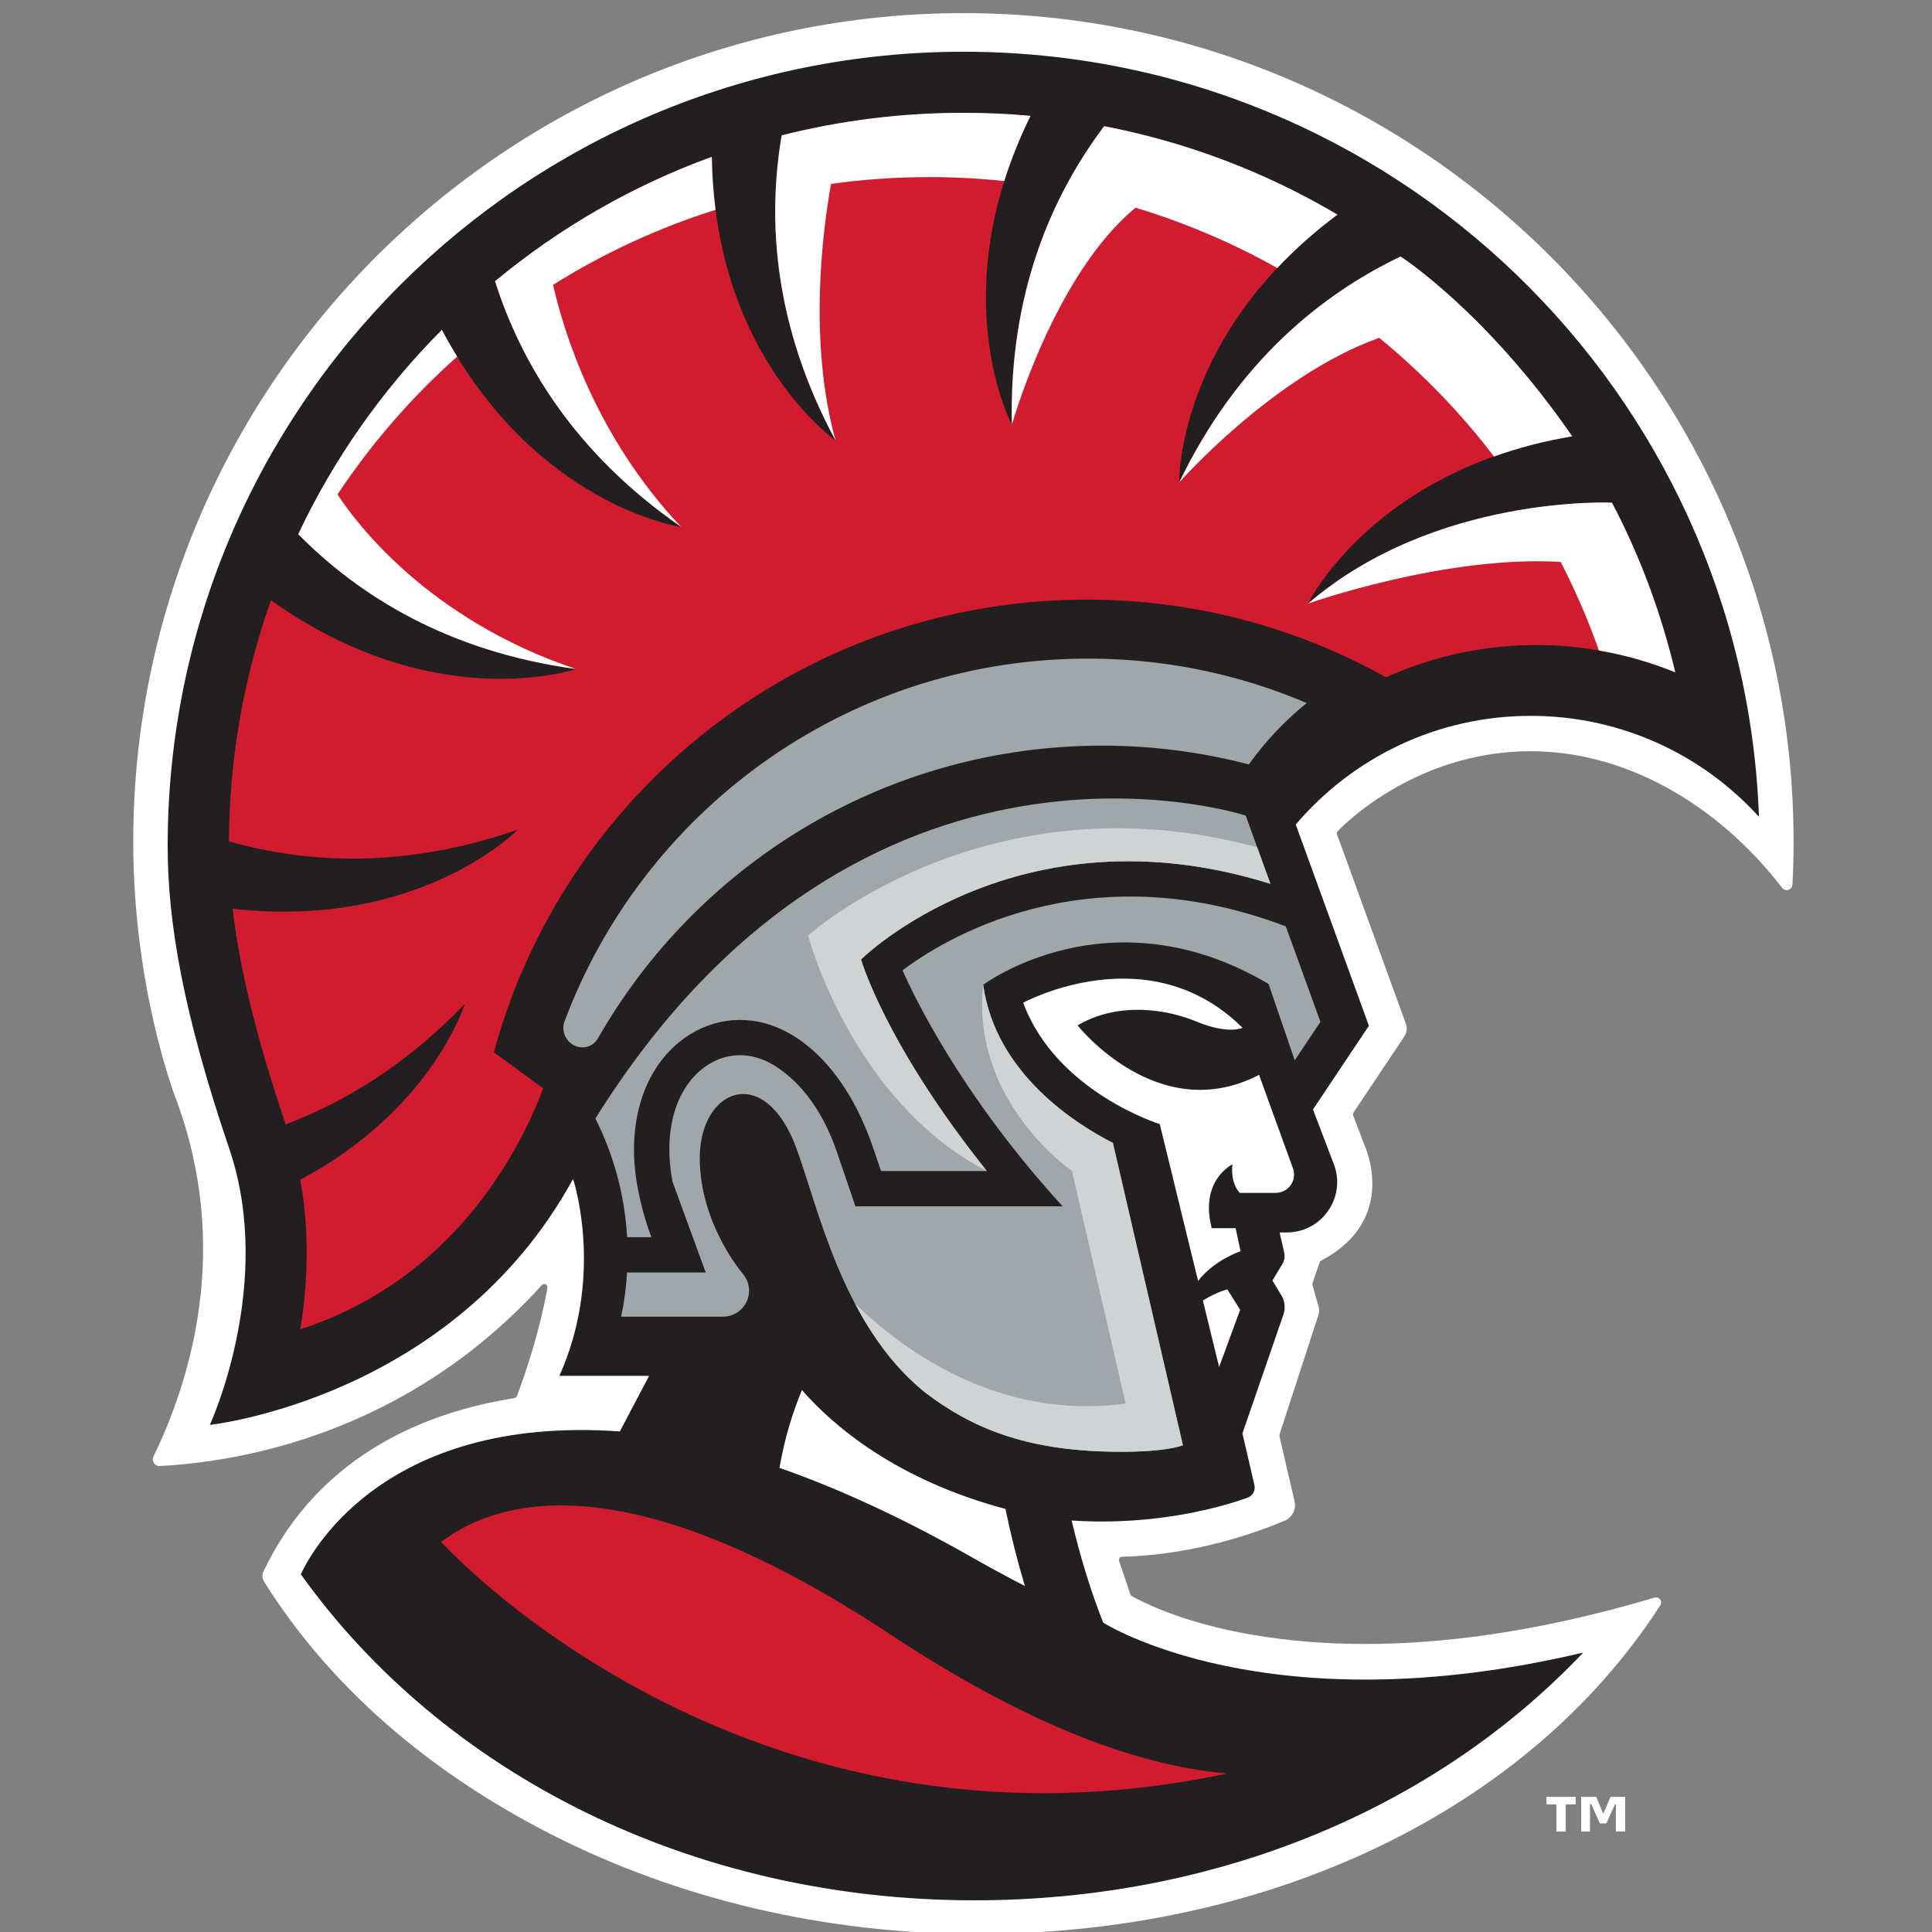 <?xml version="1.0" encoding="UTF-8"?>
<svg width="200px" height="200px" viewBox="0 0 200 200" version="1.1" xmlns="http://www.w3.org/2000/svg" xmlns:xlink="http://www.w3.org/1999/xlink">
    <rect x="0" y="0" width="200" height="200" fill="#808080" stroke="none"/>
    <!-- Generator: Sketch 51.3 (57544) - http://www.bohemiancoding.com/sketch -->
    <title>tampa</title>
    <desc>Created with Sketch.</desc>
    <defs></defs>
    <g id="tampa" stroke="none" stroke-width="1" fill="none" fill-rule="evenodd">
        <g id="tampa_BGL" transform="translate(13.793, 0.858)">
            <g id="tampa">
                <g id="g10" transform="translate(86, 99.87) scale(-1, 1) rotate(-180) translate(-86, -99.87) translate(0, 0.393)" fill-rule="nonzero">
                    <g id="g12">
                        <path d="M85.939,198.846 C38.552,198.846 0,160.367 0,113.07 C0,97.678 4.434,86.401 4.478,86.288 C10.204,70.792 5.805,57.057 2.092,49.431 C1.863,48.96 2.222,48.417 2.746,48.444 C11.051,48.873 28.303,51.756 42.297,67.17 C42.395,67.279 42.554,67.309 42.686,67.248 C42.819,67.185 42.895,67.043 42.874,66.898 C42.866,66.852 42.163,62.208 39.727,55.701 C39.68,55.577 39.571,55.485 39.439,55.465 C30.801,54.117 19.371,49.901 13.478,37.516 C13.322,37.187 13.345,36.795 13.538,36.486 C20.336,25.617 30.585,16.788 43.224,10.335 C56.471,3.574 71.737,0 87.372,0 C117.392,0 144.248,12.572 158.09,34.045 C158.353,34.452 157.956,34.96 157.491,34.822 C143.202,30.577 130.18,29.135 118.754,30.545 C110.665,31.541 105.741,33.698 103.525,34.894 C103.464,34.928 103.423,34.95 103.402,34.96 C103.32,34.999 103.247,35.073 103.219,35.159 L102.052,38.615 C102.018,38.715 102.034,38.825 102.095,38.912 C102.156,38.999 102.255,39.051 102.361,39.053 C105.565,39.122 111.837,39.71 119.185,42.777 C119.972,43.105 120.415,43.948 120.223,44.778 L118.654,51.529 C118.657,51.59 118.659,51.647 118.662,51.708 L122.686,64.071 C122.781,64.362 122.786,64.673 122.703,64.966 L122.073,67.179 C122.075,67.246 122.077,67.309 122.079,67.377 L122.821,69.523 C122.849,69.603 122.909,69.67 122.984,69.71 C130.912,73.896 127.616,81.308 127.472,81.622 L126.286,84.73 C126.248,84.831 126.261,84.944 126.32,85.034 L131.584,92.914 C131.842,93.3 131.901,93.785 131.742,94.222 L124.618,113.822 C124.575,113.938 124.601,114.068 124.685,114.159 C124.761,114.242 132.394,122.441 144.667,122.441 C154.249,122.441 163.823,117.196 170.698,108.292 C171.035,107.855 171.732,108.078 171.761,108.629 C171.839,110.125 171.877,111.611 171.877,113.07 C171.877,160.367 133.325,198.846 85.939,198.846" id="path14" fill="#FFFFFF"></path>
                        <path d="M100.409,32.231 C100.409,32.231 117.353,21.363 150.102,29.134 C134.877,13.062 112.289,3.485 87.068,3.485 C57.838,3.485 32.142,16.558 17.351,37.231 C18.068,38.835 25.446,53.8 50.373,52.022 L53.404,57.781 L44.116,57.781 C48.538,67.647 45.918,76.905 45.567,78.042 C45.554,78.081 45.543,78.12 45.53,78.159 C33.053,55.382 7.93,52.703 7.93,52.703 C7.93,52.703 14.691,67.313 9.942,81.291 C5.193,95.268 3.564,104.702 3.564,112.609 C3.564,158.03 40.454,194.85 85.96,194.85 C130.445,194.85 166.691,159.662 168.295,115.652 C162.459,122.07 154.035,126.1 144.667,126.1 C134.917,126.1 126.193,121.731 120.343,114.85 L127.915,94.019 L122.126,85.352 L124.281,79.699 C125.593,76.286 123.069,72.621 119.407,72.621 L118.67,72.621 L119.145,70.546 C119.241,70.131 119.17,69.694 118.948,69.33 L117.925,67.647 L118.853,66.115 C119.217,65.515 119.294,64.786 119.066,64.123 L114.823,51.82 L116.063,46.48 C116.193,45.92 115.887,45.353 115.345,45.16 C112.924,44.294 106.04,42.213 97.145,42.802 C98.052,38.956 99.145,35.429 100.409,32.231" id="path16" fill="#231F20"></path>
                        <path d="M99.41,123.01 C104.969,123.094 110.356,122.407 115.487,121.075 C117.385,123.714 119.444,125.793 121.484,127.427 C114.27,130.491 106.319,132.148 97.975,132.021 C73.458,131.649 52.745,116.101 44.652,94.48 C44.298,93.535 44.722,92.474 45.613,91.999 C46.492,91.53 47.597,91.83 48.09,92.693 C58.273,110.523 77.361,122.674 99.41,123.01" id="path18" fill="#9FA7AA"></path>
                        <path d="M52.227,77.201 C51.029,83.525 52.645,89.191 56.551,92.355 C59.455,94.707 63.228,95.267 66.641,93.85 C70.981,92.049 74.589,87.427 76.662,81.174 L77.411,78.98 L88.365,78.98 C77.804,92.201 75.343,100.884 75.343,100.884 C75.343,100.884 91.508,116.915 117.72,108.711 L115.161,115.776 C115.161,115.776 75.516,128.758 47.842,84.416 C49.72,80.685 50.878,76.53 51.126,72.132 L53.634,72.132 C53.022,73.791 52.551,75.487 52.227,77.201" id="path20" fill="#9FA7AA"></path>
                        <path d="M119.317,104.303 C98.387,112.274 83.456,102.654 79.645,99.76 C79.645,99.76 84.397,88.236 96.211,75.327 L74.761,75.327 L72.753,81.212 C70.069,88.822 65.236,90.476 65.236,90.476 C63.052,91.382 60.727,91.033 58.857,89.518 C56.013,87.214 54.879,82.863 55.823,77.879 L59.263,68.479 L51.118,68.479 C51.026,66.92 50.824,65.392 50.512,63.903 L61.046,63.903 C62.54,63.903 63.751,65.112 63.751,66.603 C63.751,67.256 63.517,67.843 63.13,68.31 C61.499,70.277 58.646,74.88 58.646,80.309 C58.646,87.547 65.364,90.201 68.627,81.395 C70.933,75.171 73.43,62.963 81.96,56.061 C86.695,52.474 92.146,50.072 101.363,49.924 C104.161,49.879 106.99,50.025 108.664,50.585 L101.412,81.894 C97.811,83.718 89.262,88.973 87.987,98.26 C87.987,98.26 101.097,108.068 117.525,98.346 L120.237,90.443 L122.896,94.424 L119.317,104.303" id="path22" fill="#9FA7AA"></path>
                        <path d="M86.951,38.919 C79.89,42.94 73.202,46.05 66.901,48.251 C67.423,51.331 68.284,54.041 69.222,56.306 C72.411,52.666 78.901,47.037 90.288,44.002 C90.87,41.205 91.547,38.549 92.303,36.023 C90.569,36.914 88.789,37.872 86.951,38.919" id="path24" fill="#FFFFFF"></path>
                        <path d="M114.546,76.719 L118.271,76.719 C119.586,76.719 120.501,78.022 120.054,79.255 L116.544,88.936 C106.067,83.506 97.759,94.059 97.759,94.059 C101.781,96.437 106.71,95.842 110.04,94.461 C113.37,93.078 114.834,93.804 114.834,93.804 C105.094,103.48 92.126,96.401 92.126,96.401 C95.567,87.148 106.264,83.841 106.264,83.841 L110.234,67.599 C111.886,69.773 114.629,70.679 114.629,70.679 L114.119,73.066 L111.645,73.066 C110.354,78.018 113.789,79.673 113.789,79.673 C113.561,77.626 114.546,76.719 114.546,76.719" id="path26" fill="#FFFFFF"></path>
                        <path d="M110.727,65.582 L112.409,58.696 L114.587,64.614 L113.26,66.728 C113.26,66.728 112.231,66.498 110.727,65.582" id="path28" fill="#FFFFFF"></path>
                        <path d="M113.26,16.615 C103.289,17.455 91.611,22.264 78.351,31.023 C51.618,48.682 38.122,45.307 31.87,40.586 C31.87,40.586 63.075,5.954 113.26,16.615" id="path30" fill="#D01C2E"></path>
                        <path d="M148.961,155.039 C128.359,151.582 121.612,137.718 121.612,137.718 C134.763,149.024 153.067,148.172 153.077,148.169 C155.963,142.68 158.16,136.783 159.631,130.605 C155.194,132.421 150.34,133.429 145.248,133.429 C139.699,133.429 134.433,132.23 129.683,130.093 C120.242,135.359 109.336,138.302 97.745,138.126 C68.725,137.684 44.559,117.905 37.33,91.274 L42.443,87.532 C39.827,80.659 32.966,67.71 17.296,62.595 C18.033,67.134 18.306,72.516 17.288,78.084 C30.934,85.313 34.316,96.267 34.316,96.267 C28.276,89.991 21.904,86.124 15.776,83.81 C12.787,92.679 11.014,99.844 10.287,106.136 C29.709,103.939 39.807,114.321 39.807,114.321 C28.105,110.259 18.001,110.808 9.903,113.108 C9.958,121.745 11.447,130.156 14.261,138.068 C31.239,125.963 45.827,130.949 45.827,130.949 C32.488,132.772 23.307,138.595 17.081,144.907 C20.734,152.656 25.73,159.802 31.948,166.059 C41.583,147.793 56.726,145.651 56.726,145.651 C45.671,153.311 40.136,162.652 37.454,171.093 C44.206,176.692 51.784,181.024 59.895,183.97 C60.194,163.355 72.704,154.603 72.704,154.603 C66.287,166.522 65.636,177.424 67.125,186.193 C73.207,187.733 79.522,188.528 85.96,188.528 C88.285,188.528 90.595,188.421 92.886,188.214 C83.777,169.701 90.955,156.233 90.955,156.233 C90.649,169.907 95.121,179.987 100.511,187.143 C109.049,185.496 117.2,182.4 124.661,177.987 C107.988,165.593 108.271,150.255 108.271,150.255 C114.301,162.762 123.035,169.745 131.193,173.649 C131.193,173.649 140.024,167.989 148.961,155.039" id="path32" fill="#D01C2E"></path>
                        <path d="M153.077,148.169 C153.067,148.172 134.763,149.024 121.612,137.718 C121.612,137.718 135.742,142.749 147.767,142.035 C149.286,139.088 150.613,136.027 151.727,132.865 C154.473,132.39 157.121,131.633 159.631,130.605 C158.16,136.783 155.963,142.68 153.077,148.169" id="path34" fill="#FFFFFF"></path>
                        <path d="M128.982,165.235 C133.401,161.613 137.395,157.493 140.865,152.95 C143.29,153.814 145.976,154.538 148.961,155.039 C140.024,167.989 131.193,173.649 131.193,173.649 C123.035,169.745 114.301,162.762 108.271,150.255 C108.271,150.255 118.011,161.321 128.982,165.235" id="path36" fill="#FFFFFF"></path>
                        <path d="M72.235,181.17 C75.558,181.631 78.952,181.872 82.402,181.872 C85.025,181.872 87.617,181.731 90.169,181.464 C90.847,183.622 91.736,185.878 92.886,188.214 C90.595,188.421 88.285,188.528 85.96,188.528 C79.522,188.528 73.207,187.733 67.125,186.193 C65.636,177.424 66.287,166.522 72.704,154.603 C69.877,164.859 71.361,176.28 72.235,181.17" id="path38" fill="#FFFFFF"></path>
                        <path d="M60.28,178.486 C60.058,180.212 59.922,182.039 59.895,183.97 C51.784,181.024 44.206,176.692 37.454,171.093 C40.136,162.652 45.671,153.311 56.726,145.651 C47.814,155.058 44.527,165.993 43.459,170.722 C48.665,173.978 54.306,176.605 60.28,178.486" id="path40" fill="#FFFFFF"></path>
                        <path d="M103.76,178.703 C108.91,177.144 113.826,175.049 118.429,172.459 C120.187,174.326 122.24,176.188 124.661,177.987 C117.2,182.4 109.049,185.496 100.511,187.143 C95.121,179.987 90.649,169.907 90.955,156.233 C90.955,156.233 95.316,171.76 103.76,178.703" id="path42" fill="#FFFFFF"></path>
                        <path d="M21.145,149.022 C24.649,154.295 28.815,159.092 33.531,163.29 C32.991,164.172 32.46,165.088 31.948,166.059 C25.73,159.802 20.734,152.656 17.081,144.907 C23.307,138.595 32.488,132.772 45.827,130.949 C30.404,136.123 22.954,146.245 21.145,149.022" id="path44" fill="#FFFFFF"></path>
                        <path d="M154.447,10.607 L153.485,10.607 L153.485,13.409 L153.381,13.409 L152.498,11.449 L151.823,11.449 L150.931,13.444 L150.802,13.444 L150.802,10.607 L149.889,10.607 L149.889,14.192 L151.451,14.192 L152.176,12.439 L152.929,14.192 L154.447,14.192 L154.447,10.607 Z M149.319,13.415 L148.292,13.415 L148.292,10.607 L147.325,10.607 L147.325,13.415 L146.298,13.415 L146.298,14.192 L149.319,14.192 L149.319,13.415 Z" id="path46" fill="#FFFFFF"></path>
                        <path d="M117.72,108.711 L116.349,112.495 C88.386,120.061 69.861,103.364 69.861,103.364 C69.861,103.364 74.357,86.243 88.365,78.98 C77.804,92.201 75.343,100.884 75.343,100.884 C75.343,100.884 91.508,116.915 117.72,108.711" id="path48" fill="#D0D3D3"></path>
                        <path d="M97.179,78.98 L102.733,54.911 C89.076,53.031 78.917,61.132 74.705,65.281 C76.501,61.864 78.819,58.602 81.96,56.061 C86.695,52.474 92.146,50.072 101.363,49.924 C104.161,49.879 106.99,50.025 108.664,50.585 L101.412,81.894 C97.811,83.718 89.262,88.973 87.987,98.26 C86.678,86.183 97.179,78.98 97.179,78.98" id="path50" fill="#D0D3D3"></path>
                    </g>
                </g>
            </g>
        </g>
    </g>
</svg>